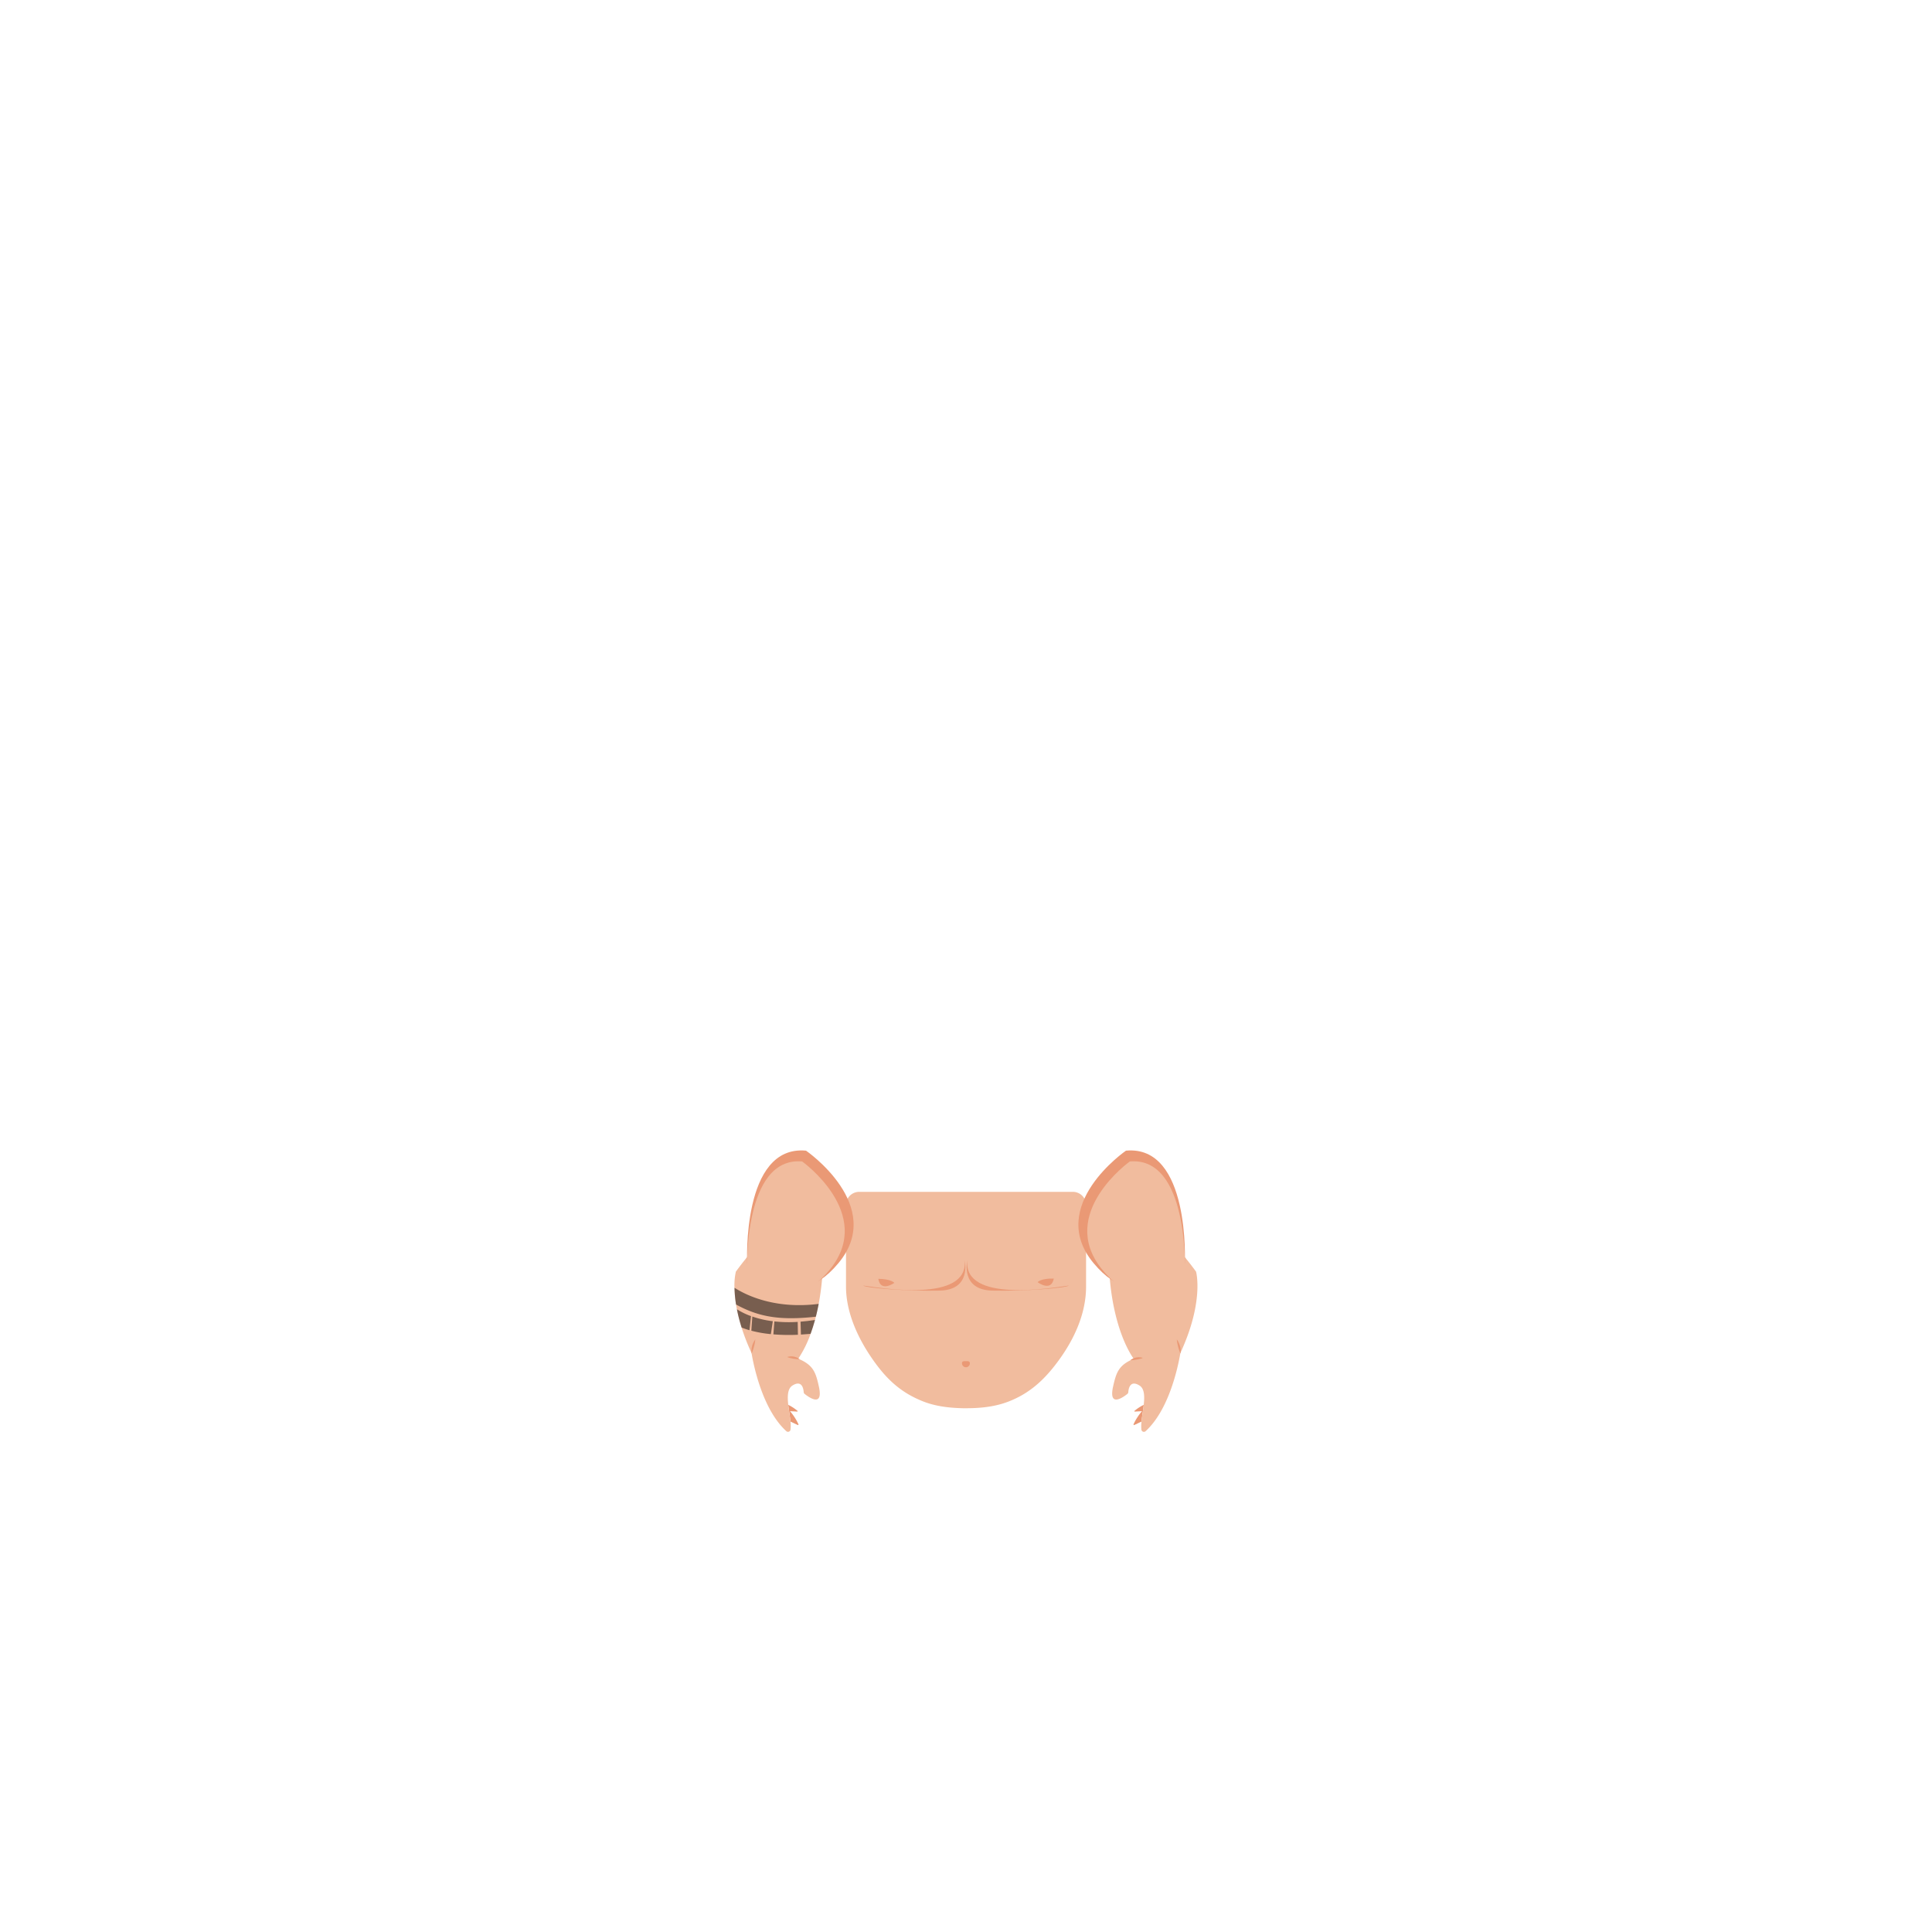 <svg xmlns="http://www.w3.org/2000/svg" viewBox="0 0 1000 1000"><defs><style>.cls-1{fill:none;}.cls-2{fill:#f1bc9e;}.cls-3{fill:#ea9975;}.cls-4{opacity:0.5;}</style></defs><g id="Layer_2" data-name="Layer 2"><g id="OutPut"><rect id="BG" class="cls-1" width="1000" height="1000"/></g><g id="Body"><g id="A"><path class="cls-2" d="M562.15,623.79V665.9c0,14.06-6.16,27.1-13.76,37.66-6.57,9.13-13.81,16.42-24.1,20.93-.59.26-1.18.51-1.78.75l-.3.12c-6.88,2.71-14.35,3.54-22.12,3.54,0,0-1.17,0-1.67,0-7.25-.17-14.2-1-20.65-3.54-.51-.2-1-.41-1.53-.63h0l-.37-.17c-10.61-4.6-17.58-11.47-24.22-21-7.3-10.44-13.76-23.9-13.76-37.66V623.79a6.82,6.82,0,0,1,6.72-6.89H555.42A6.83,6.83,0,0,1,562.15,623.79Z"/><path class="cls-3" d="M502,705.65a2,2,0,0,1-4.08,0c0-1.13.83-1.13,2-1.13S502,704.52,502,705.65Z"/><path class="cls-3" d="M499.34,652.51s3.61,15.14-12.9,15.5-37.77-1.24-39.74-2.62C456.05,666.69,501.16,674.36,499.34,652.51Z"/><path class="cls-3" d="M500.66,652.51s-3.61,15.14,12.9,15.5,37.77-1.24,39.74-2.62C544,666.69,498.84,674.36,500.66,652.51Z"/><path class="cls-3" d="M537.07,663.64s7,5.33,8.37-1.85C538.71,661.61,537.07,663.64,537.07,663.64Z"/><path class="cls-3" d="M462.92,664s-7.19,5.13-8.31-2.09C461.33,662,462.92,664,462.92,664Z"/><path class="cls-3" d="M587.13,737.56l3.71-1.75c.16-1.7.45-3.54.73-5.4,0-.19,0-.38.07-.57-.19.2-.38.39-.56.59a29.3,29.3,0,0,0-4.36,6.77A.29.29,0,0,0,587.13,737.56Z"/><path class="cls-3" d="M587.35,730.63l3.73-.2.49,0c0-.19,0-.38.07-.57.14-.91.26-1.81.35-2.71a22.65,22.65,0,0,0-4.81,3.15A.2.2,0,0,0,587.35,730.63Z"/><path class="cls-2" d="M583.54,721.48a1.26,1.26,0,0,0,.46-.87c.11-1.63.85-6.6,5.83-3.45,2.57,1.62,2.66,5.58,2.16,10-.09.9-.21,1.8-.35,2.71,0,.19,0,.38-.07.57-.28,1.86-.57,3.7-.73,5.4a18.61,18.61,0,0,0-.05,4.2,1.31,1.31,0,0,0,2.18.73c11.81-10.79,16.57-32.09,18-40.48,12.4-26.76,8.11-42.07,8.11-42.07s-44-61.65-45.12-11.9c-.58,25,5.22,45.88,12.82,57-7.83,3.3-9,7.08-10.65,14.37C573.67,728.86,581.56,723.07,583.54,721.48Z"/><path class="cls-3" d="M611,700.58a9.82,9.82,0,0,0-1.9-7.3A24.79,24.79,0,0,0,611,700.58Z"/><path class="cls-3" d="M591.49,702.83a6.94,6.94,0,0,0-6.4,1.2C587.92,704,591.13,703.18,591.49,702.83Z"/><path class="cls-3" d="M582.8,595.58s-41.51,28.54-16.75,58.24,47.21.06,47.21.06S616.23,592.45,582.8,595.58Z"/><path class="cls-2" d="M584.81,601.16S547.23,628,570.18,656.74s43.11.61,43.11.61S615.31,598.55,584.81,601.16Z"/><path class="cls-3" d="M412.87,737.56l-3.71-1.75c-.16-1.7-.45-3.54-.73-5.4,0-.19-.05-.38-.07-.57l.56.59a29.3,29.3,0,0,1,4.36,6.77A.29.29,0,0,1,412.87,737.56Z"/><path class="cls-3" d="M412.65,730.63l-3.73-.2-.49,0c0-.19-.05-.38-.07-.57-.14-.91-.26-1.81-.36-2.71a22.5,22.5,0,0,1,4.82,3.15A.2.2,0,0,1,412.65,730.63Z"/><path class="cls-2" d="M423.84,717.63c2.49,11.23-5.4,5.44-7.38,3.84a1.22,1.22,0,0,1-.46-.86c-.11-1.64-.85-6.6-5.83-3.46-2.57,1.62-2.66,5.59-2.17,10,.1.89.22,1.8.36,2.71,0,.19.05.37.07.57.28,1.86.57,3.7.73,5.4a18.61,18.61,0,0,1,0,4.2,1.31,1.31,0,0,1-2.18.73c-11.81-10.79-16.57-32.09-18-40.48a111,111,0,0,1-5.14-13.14,85.17,85.17,0,0,1-2.43-9.44c-.1-.5-.19-1-.28-1.47s-.11-.67-.17-1a63.68,63.68,0,0,1-.79-8.23h0c0-.15,0-.29,0-.43a32.1,32.1,0,0,1,.71-8.36s44-61.64,45.12-11.9a137.18,137.18,0,0,1-2.08,27.66l-.18.95c-.4,2.16-.86,4.24-1.37,6.26l-.09.37c-.14.57-.29,1.13-.44,1.68-.7,2.54-1.47,4.94-2.29,7.2h0a58.37,58.37,0,0,1-6.37,12.84C421,706.56,422.22,710.33,423.84,717.63Z"/><path class="cls-3" d="M389.05,700.58a9.82,9.82,0,0,1,1.9-7.3A24.79,24.79,0,0,1,389.05,700.58Z"/><path class="cls-3" d="M407.51,702.37a6.94,6.94,0,0,1,6.4,1.2C411.08,703.54,407.88,702.72,407.51,702.37Z"/><path class="cls-3" d="M417.2,595.58s41.51,28.54,16.75,58.24-47.21.06-47.21.06S383.77,592.45,417.2,595.58Z"/><path class="cls-2" d="M415.19,601.16s37.58,26.86,14.63,55.58-43.11.61-43.11.61S384.69,598.55,415.19,601.16Z"/><path class="cls-4" d="M423.75,674.89c-.4,2.16-.86,4.24-1.37,6.26l-.09.37c-18.19,2-29.32.28-41.31-6.31a63.68,63.68,0,0,1-.79-8.23h0c0-.15,0-.29,0-.43C386.85,670.84,401.82,677.67,423.75,674.89Z"/><path class="cls-4" d="M388.72,681.22l-.8,7.3a41.29,41.29,0,0,1-4.06-1.4,85.17,85.17,0,0,1-2.43-9.44A36.5,36.5,0,0,0,388.72,681.22Z"/><path class="cls-4" d="M400,683.86l-1,6.68a61.85,61.85,0,0,1-10.1-1.77l.5-7.34A50.39,50.39,0,0,0,400,683.86Z"/><path class="cls-4" d="M413,690.87a103.38,103.38,0,0,1-12.7-.21l.52-6.7a68.31,68.31,0,0,0,12.06.25Z"/><path class="cls-4" d="M421.85,683.2c-.7,2.54-1.47,4.94-2.29,7.2h0c-1.49.14-3.18.27-5,.37l-.2-6.67C416.72,683.92,419.22,683.63,421.85,683.2Z"/></g></g></g></svg>
